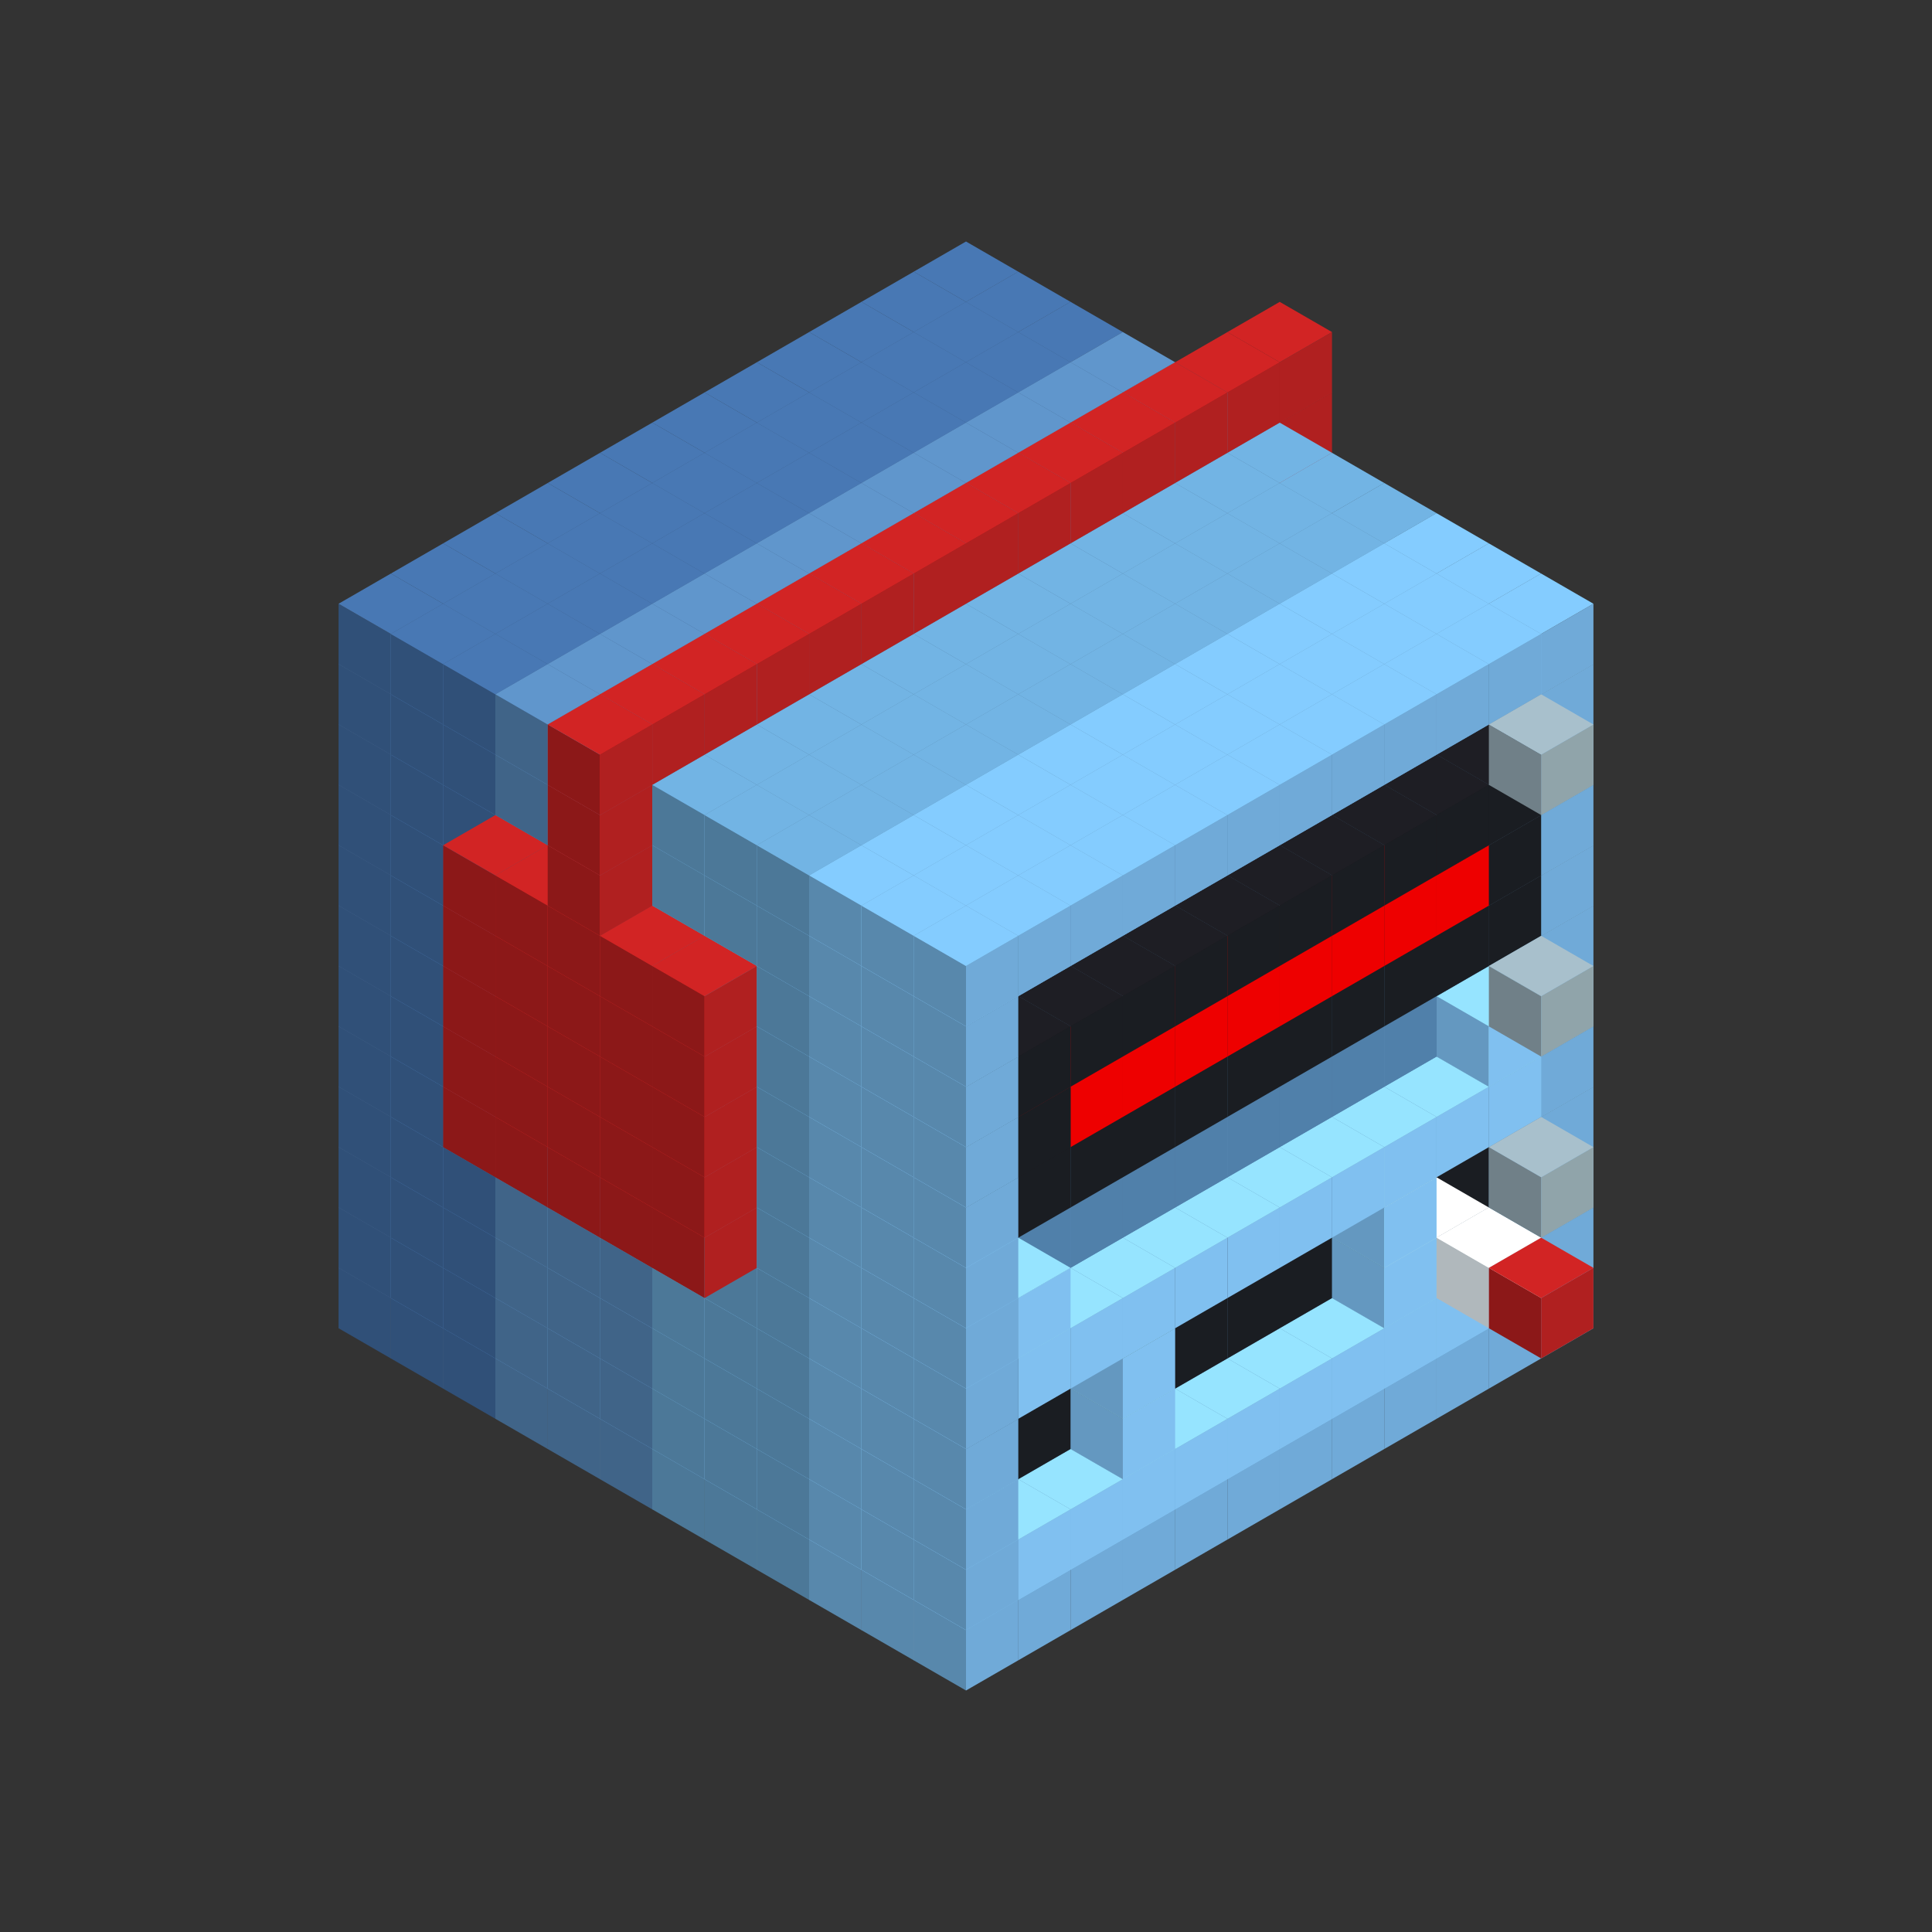 
<svg width='600' height='600' viewBox='4436371 5550000 3200000 3200000' xmlns='http://www.w3.org/2000/svg' xmlns:xlink='http://www.w3.org/1999/xlink'>
<rect x="4436371" y="5550000" width="3200000" height="3200000" fill="#333333" stroke="none"/>
<use xlink:href='#v-0x0000008f-6' transform='translate(983738,3600000)'/>
<use xlink:href='#v-0x0000008f-6' transform='translate(1070341,3650000)'/>
<use xlink:href='#v-0x0000008f-6' transform='translate(1156944,3700000)'/>
<use xlink:href='#v-0x0000008f-2' transform='translate(1243547,3750000)'/>
<use xlink:href='#v-0x0000008f-2' transform='translate(1330150,3800000)'/>
<use xlink:href='#v-0x0000008f-2' transform='translate(1416753,3850000)'/>
<use xlink:href='#v-0x0000008f-5' transform='translate(1503356,3900000)'/>
<use xlink:href='#v-0x0000008f-5' transform='translate(1589959,3950000)'/>
<use xlink:href='#v-0x0000008f-5' transform='translate(1676562,4000000)'/>
<use xlink:href='#v-0x0000008f-4' transform='translate(1763165,4050000)'/>
<use xlink:href='#v-0x0000008f-4' transform='translate(1849768,4100000)'/>
<use xlink:href='#v-0x0000008f-4' transform='translate(2889004,3600000)'/>
<use xlink:href='#v-0x0000008f-4' transform='translate(2802401,3650000)'/>
<use xlink:href='#v-0x0000008f-4' transform='translate(2715798,3700000)'/>
<use xlink:href='#v-0x0000008f-4' transform='translate(2629195,3750000)'/>
<use xlink:href='#v-0x0000008f-4' transform='translate(2542592,3800000)'/>
<use xlink:href='#v-0x0000008f-4' transform='translate(2455989,3850000)'/>
<use xlink:href='#v-0x0000008f-4' transform='translate(2369386,3900000)'/>
<use xlink:href='#v-0x0000008f-4' transform='translate(2282783,3950000)'/>
<use xlink:href='#v-0x0000008f-4' transform='translate(2196180,4000000)'/>
<use xlink:href='#v-0x0000008f-4' transform='translate(2109577,4050000)'/>
<use xlink:href='#v-0x0000008f-4' transform='translate(2022974,4100000)'/>
<use xlink:href='#v-0x0000008f-4' transform='translate(1936371,4150000)'/>
<use xlink:href='#v-0x0000008f-6' transform='translate(983738,3500000)'/>
<use xlink:href='#v-0x0000008f-6' transform='translate(1070341,3550000)'/>
<use xlink:href='#v-0x0000008f-6' transform='translate(1156944,3600000)'/>
<use xlink:href='#v-0x0000008f-2' transform='translate(1243547,3650000)'/>
<use xlink:href='#v-0x0000008f-2' transform='translate(1330150,3700000)'/>
<use xlink:href='#v-0x0000008f-2' transform='translate(1416753,3750000)'/>
<use xlink:href='#v-0x0000008f-5' transform='translate(1503356,3800000)'/>
<use xlink:href='#v-0x0000008f-5' transform='translate(1589959,3850000)'/>
<use xlink:href='#v-0x0000008f-5' transform='translate(1676562,3900000)'/>
<use xlink:href='#v-0x0000008f-4' transform='translate(1763165,3950000)'/>
<use xlink:href='#v-0x0000008f-2' transform='translate(2715798,3500000)'/>
<use xlink:href='#v-0x0000008f-2' transform='translate(2629195,3550000)'/>
<use xlink:href='#v-0x0000008f-2' transform='translate(2542592,3600000)'/>
<use xlink:href='#v-0x0000008f-2' transform='translate(2455989,3650000)'/>
<use xlink:href='#v-0x0000008f-2' transform='translate(2369386,3700000)'/>
<use xlink:href='#v-0x0000008f-2' transform='translate(2282783,3750000)'/>
<use xlink:href='#v-0x0000008f-2' transform='translate(2196180,3800000)'/>
<use xlink:href='#v-0x0000008f-2' transform='translate(2109577,3850000)'/>
<use xlink:href='#v-0x0000008f-2' transform='translate(2022974,3900000)'/>
<use xlink:href='#v-0x0000008f-2' transform='translate(1936371,3950000)'/>
<use xlink:href='#v-0x0000008f-4' transform='translate(1849768,4000000)'/>
<use xlink:href='#v-0x0000008f-4' transform='translate(2889004,3500000)'/>
<use xlink:href='#v-0x0000008f-1' transform='translate(2802401,3550000)'/>
<use xlink:href='#v-0x0000008f-1' transform='translate(2715798,3600000)'/>
<use xlink:href='#v-0x0000008f-1' transform='translate(2629195,3650000)'/>
<use xlink:href='#v-0x0000008f-1' transform='translate(2542592,3700000)'/>
<use xlink:href='#v-0x0000008f-1' transform='translate(2455989,3750000)'/>
<use xlink:href='#v-0x0000008f-1' transform='translate(2369386,3800000)'/>
<use xlink:href='#v-0x0000008f-1' transform='translate(2282783,3850000)'/>
<use xlink:href='#v-0x0000008f-1' transform='translate(2196180,3900000)'/>
<use xlink:href='#v-0x0000008f-1' transform='translate(2109577,3950000)'/>
<use xlink:href='#v-0x0000008f-1' transform='translate(2022974,4000000)'/>
<use xlink:href='#v-0x0000008f-4' transform='translate(1936371,4050000)'/>
<use xlink:href='#v-0x0000008f-6' transform='translate(983738,3400000)'/>
<use xlink:href='#v-0x0000008f-6' transform='translate(1070341,3450000)'/>
<use xlink:href='#v-0x0000008f-6' transform='translate(1156944,3500000)'/>
<use xlink:href='#v-0x0000008f-2' transform='translate(1243547,3550000)'/>
<use xlink:href='#v-0x0000008f-2' transform='translate(1330150,3600000)'/>
<use xlink:href='#v-0x0000008f-2' transform='translate(1416753,3650000)'/>
<use xlink:href='#v-0x0000008f-5' transform='translate(1503356,3700000)'/>
<use xlink:href='#v-0x0000008f-5' transform='translate(1589959,3750000)'/>
<use xlink:href='#v-0x0000008f-5' transform='translate(1676562,3800000)'/>
<use xlink:href='#v-0x0000008f-4' transform='translate(1763165,3850000)'/>
<use xlink:href='#v-0x0000008f-7' transform='translate(2715798,3400000)'/>
<use xlink:href='#v-0x0000008f-8' transform='translate(2629195,3450000)'/>
<use xlink:href='#v-0x0000008f-7' transform='translate(2542592,3500000)'/>
<use xlink:href='#v-0x0000008f-7' transform='translate(2455989,3550000)'/>
<use xlink:href='#v-0x0000008f-7' transform='translate(2369386,3600000)'/>
<use xlink:href='#v-0x0000008f-7' transform='translate(2282783,3650000)'/>
<use xlink:href='#v-0x0000008f-7' transform='translate(2196180,3700000)'/>
<use xlink:href='#v-0x0000008f-7' transform='translate(2109577,3750000)'/>
<use xlink:href='#v-0x0000008f-7' transform='translate(2022974,3800000)'/>
<use xlink:href='#v-0x0000008f-7' transform='translate(1936371,3850000)'/>
<use xlink:href='#v-0x0000008f-4' transform='translate(1849768,3900000)'/>
<use xlink:href='#v-0x0000008f-4' transform='translate(2889004,3400000)'/>
<use xlink:href='#v-0x0000008f-8' transform='translate(2715798,3500000)'/>
<use xlink:href='#v-0x0000008f-1' transform='translate(2629195,3550000)'/>
<use xlink:href='#v-0x0000008f-1' transform='translate(2196180,3800000)'/>
<use xlink:href='#v-0x0000008f-4' transform='translate(1936371,3950000)'/>
<use xlink:href='#v-0x0000008f-8' transform='translate(2802401,3550000)'/>
<use xlink:href='#v-0x0000008f-9' transform='translate(2889004,3600000)'/>
<use xlink:href='#v-0x0000008f-6' transform='translate(983738,3300000)'/>
<use xlink:href='#v-0x0000008f-6' transform='translate(1070341,3350000)'/>
<use xlink:href='#v-0x0000008f-6' transform='translate(1156944,3400000)'/>
<use xlink:href='#v-0x0000008f-2' transform='translate(1243547,3450000)'/>
<use xlink:href='#v-0x0000008f-2' transform='translate(1330150,3500000)'/>
<use xlink:href='#v-0x0000008f-2' transform='translate(1416753,3550000)'/>
<use xlink:href='#v-0x0000008f-5' transform='translate(1503356,3600000)'/>
<use xlink:href='#v-0x0000008f-5' transform='translate(1589959,3650000)'/>
<use xlink:href='#v-0x0000008f-5' transform='translate(1676562,3700000)'/>
<use xlink:href='#v-0x0000008f-4' transform='translate(1763165,3750000)'/>
<use xlink:href='#v-0x0000008f-7' transform='translate(2715798,3300000)'/>
<use xlink:href='#v-0x0000008f-7' transform='translate(2629195,3350000)'/>
<use xlink:href='#v-0x0000008f-7' transform='translate(2542592,3400000)'/>
<use xlink:href='#v-0x0000008f-7' transform='translate(2455989,3450000)'/>
<use xlink:href='#v-0x0000008f-7' transform='translate(2369386,3500000)'/>
<use xlink:href='#v-0x0000008f-7' transform='translate(2282783,3550000)'/>
<use xlink:href='#v-0x0000008f-7' transform='translate(2196180,3600000)'/>
<use xlink:href='#v-0x0000008f-7' transform='translate(2109577,3650000)'/>
<use xlink:href='#v-0x0000008f-7' transform='translate(2022974,3700000)'/>
<use xlink:href='#v-0x0000008f-7' transform='translate(1936371,3750000)'/>
<use xlink:href='#v-0x0000008f-4' transform='translate(1849768,3800000)'/>
<use xlink:href='#v-0x0000008f-4' transform='translate(2889004,3300000)'/>
<use xlink:href='#v-0x0000008f-1' transform='translate(2629195,3450000)'/>
<use xlink:href='#v-0x0000008f-1' transform='translate(2196180,3700000)'/>
<use xlink:href='#v-0x0000008f-4' transform='translate(1936371,3850000)'/>
<use xlink:href='#v-0x0000008f-6' transform='translate(983738,3200000)'/>
<use xlink:href='#v-0x0000008f-6' transform='translate(1070341,3250000)'/>
<use xlink:href='#v-0x0000008f-6' transform='translate(1156944,3300000)'/>
<use xlink:href='#v-0x0000008f-2' transform='translate(1243547,3350000)'/>
<use xlink:href='#v-0x0000008f-2' transform='translate(1330150,3400000)'/>
<use xlink:href='#v-0x0000008f-2' transform='translate(1416753,3450000)'/>
<use xlink:href='#v-0x0000008f-5' transform='translate(1503356,3500000)'/>
<use xlink:href='#v-0x0000008f-5' transform='translate(1589959,3550000)'/>
<use xlink:href='#v-0x0000008f-5' transform='translate(1676562,3600000)'/>
<use xlink:href='#v-0x0000008f-4' transform='translate(1763165,3650000)'/>
<use xlink:href='#v-0x0000008f-2' transform='translate(2715798,3200000)'/>
<use xlink:href='#v-0x0000008f-2' transform='translate(2629195,3250000)'/>
<use xlink:href='#v-0x0000008f-2' transform='translate(2542592,3300000)'/>
<use xlink:href='#v-0x0000008f-2' transform='translate(2455989,3350000)'/>
<use xlink:href='#v-0x0000008f-2' transform='translate(2369386,3400000)'/>
<use xlink:href='#v-0x0000008f-2' transform='translate(2282783,3450000)'/>
<use xlink:href='#v-0x0000008f-2' transform='translate(2196180,3500000)'/>
<use xlink:href='#v-0x0000008f-2' transform='translate(2109577,3550000)'/>
<use xlink:href='#v-0x0000008f-2' transform='translate(2022974,3600000)'/>
<use xlink:href='#v-0x0000008f-2' transform='translate(1936371,3650000)'/>
<use xlink:href='#v-0x0000008f-4' transform='translate(1849768,3700000)'/>
<use xlink:href='#v-0x0000008f-4' transform='translate(2889004,3200000)'/>
<use xlink:href='#v-0x0000008f-1' transform='translate(2802401,3250000)'/>
<use xlink:href='#v-0x0000008f-1' transform='translate(2715798,3300000)'/>
<use xlink:href='#v-0x0000008f-1' transform='translate(2629195,3350000)'/>
<use xlink:href='#v-0x0000008f-1' transform='translate(2542592,3400000)'/>
<use xlink:href='#v-0x0000008f-1' transform='translate(2455989,3450000)'/>
<use xlink:href='#v-0x0000008f-1' transform='translate(2369386,3500000)'/>
<use xlink:href='#v-0x0000008f-1' transform='translate(2282783,3550000)'/>
<use xlink:href='#v-0x0000008f-1' transform='translate(2196180,3600000)'/>
<use xlink:href='#v-0x0000008f-1' transform='translate(2109577,3650000)'/>
<use xlink:href='#v-0x0000008f-1' transform='translate(2022974,3700000)'/>
<use xlink:href='#v-0x0000008f-4' transform='translate(1936371,3750000)'/>
<use xlink:href='#v-0x0000008f-10' transform='translate(2889004,3400000)'/>
<use xlink:href='#v-0x0000008f-6' transform='translate(983738,3100000)'/>
<use xlink:href='#v-0x0000008f-6' transform='translate(1070341,3150000)'/>
<use xlink:href='#v-0x0000008f-6' transform='translate(1156944,3200000)'/>
<use xlink:href='#v-0x0000008f-13' transform='translate(2282783,2650000)'/>
<use xlink:href='#v-0x0000008f-2' transform='translate(1243547,3250000)'/>
<use xlink:href='#v-0x0000008f-13' transform='translate(1156944,3300000)'/>
<use xlink:href='#v-0x0000008f-13' transform='translate(2369386,2700000)'/>
<use xlink:href='#v-0x0000008f-2' transform='translate(1330150,3300000)'/>
<use xlink:href='#v-0x0000008f-13' transform='translate(1243547,3350000)'/>
<use xlink:href='#v-0x0000008f-13' transform='translate(2455989,2750000)'/>
<use xlink:href='#v-0x0000008f-2' transform='translate(1416753,3350000)'/>
<use xlink:href='#v-0x0000008f-13' transform='translate(1330150,3400000)'/>
<use xlink:href='#v-0x0000008f-13' transform='translate(2542592,2800000)'/>
<use xlink:href='#v-0x0000008f-5' transform='translate(1503356,3400000)'/>
<use xlink:href='#v-0x0000008f-13' transform='translate(1416753,3450000)'/>
<use xlink:href='#v-0x0000008f-13' transform='translate(2629195,2850000)'/>
<use xlink:href='#v-0x0000008f-5' transform='translate(1589959,3450000)'/>
<use xlink:href='#v-0x0000008f-13' transform='translate(1503356,3500000)'/>
<use xlink:href='#v-0x0000008f-5' transform='translate(1676562,3500000)'/>
<use xlink:href='#v-0x0000008f-4' transform='translate(1763165,3550000)'/>
<use xlink:href='#v-0x0000008f-2' transform='translate(2715798,3100000)'/>
<use xlink:href='#v-0x0000008f-2' transform='translate(2629195,3150000)'/>
<use xlink:href='#v-0x0000008f-2' transform='translate(2542592,3200000)'/>
<use xlink:href='#v-0x0000008f-2' transform='translate(2455989,3250000)'/>
<use xlink:href='#v-0x0000008f-2' transform='translate(2369386,3300000)'/>
<use xlink:href='#v-0x0000008f-2' transform='translate(2282783,3350000)'/>
<use xlink:href='#v-0x0000008f-2' transform='translate(2196180,3400000)'/>
<use xlink:href='#v-0x0000008f-2' transform='translate(2109577,3450000)'/>
<use xlink:href='#v-0x0000008f-2' transform='translate(2022974,3500000)'/>
<use xlink:href='#v-0x0000008f-2' transform='translate(1936371,3550000)'/>
<use xlink:href='#v-0x0000008f-4' transform='translate(1849768,3600000)'/>
<use xlink:href='#v-0x0000008f-4' transform='translate(2889004,3100000)'/>
<use xlink:href='#v-0x0000008f-1' transform='translate(2802401,3150000)'/>
<use xlink:href='#v-0x0000008f-1' transform='translate(2022974,3600000)'/>
<use xlink:href='#v-0x0000008f-4' transform='translate(1936371,3650000)'/>
<use xlink:href='#v-0x0000008f-6' transform='translate(983738,3000000)'/>
<use xlink:href='#v-0x0000008f-6' transform='translate(1070341,3050000)'/>
<use xlink:href='#v-0x0000008f-6' transform='translate(1156944,3100000)'/>
<use xlink:href='#v-0x0000008f-13' transform='translate(2282783,2550000)'/>
<use xlink:href='#v-0x0000008f-2' transform='translate(1243547,3150000)'/>
<use xlink:href='#v-0x0000008f-13' transform='translate(1156944,3200000)'/>
<use xlink:href='#v-0x0000008f-13' transform='translate(2369386,2600000)'/>
<use xlink:href='#v-0x0000008f-2' transform='translate(1330150,3200000)'/>
<use xlink:href='#v-0x0000008f-13' transform='translate(1243547,3250000)'/>
<use xlink:href='#v-0x0000008f-13' transform='translate(2455989,2650000)'/>
<use xlink:href='#v-0x0000008f-2' transform='translate(1416753,3250000)'/>
<use xlink:href='#v-0x0000008f-13' transform='translate(1330150,3300000)'/>
<use xlink:href='#v-0x0000008f-13' transform='translate(2542592,2700000)'/>
<use xlink:href='#v-0x0000008f-5' transform='translate(1503356,3300000)'/>
<use xlink:href='#v-0x0000008f-13' transform='translate(1416753,3350000)'/>
<use xlink:href='#v-0x0000008f-13' transform='translate(2629195,2750000)'/>
<use xlink:href='#v-0x0000008f-5' transform='translate(1589959,3350000)'/>
<use xlink:href='#v-0x0000008f-13' transform='translate(1503356,3400000)'/>
<use xlink:href='#v-0x0000008f-5' transform='translate(1676562,3400000)'/>
<use xlink:href='#v-0x0000008f-4' transform='translate(1763165,3450000)'/>
<use xlink:href='#v-0x0000008f-2' transform='translate(2715798,3000000)'/>
<use xlink:href='#v-0x0000008f-2' transform='translate(2629195,3050000)'/>
<use xlink:href='#v-0x0000008f-2' transform='translate(2542592,3100000)'/>
<use xlink:href='#v-0x0000008f-2' transform='translate(2455989,3150000)'/>
<use xlink:href='#v-0x0000008f-2' transform='translate(2369386,3200000)'/>
<use xlink:href='#v-0x0000008f-2' transform='translate(2282783,3250000)'/>
<use xlink:href='#v-0x0000008f-2' transform='translate(2196180,3300000)'/>
<use xlink:href='#v-0x0000008f-2' transform='translate(2109577,3350000)'/>
<use xlink:href='#v-0x0000008f-2' transform='translate(2022974,3400000)'/>
<use xlink:href='#v-0x0000008f-2' transform='translate(1936371,3450000)'/>
<use xlink:href='#v-0x0000008f-4' transform='translate(1849768,3500000)'/>
<use xlink:href='#v-0x0000008f-4' transform='translate(2889004,3000000)'/>
<use xlink:href='#v-0x0000008f-4' transform='translate(1936371,3550000)'/>
<use xlink:href='#v-0x0000008f-6' transform='translate(983738,2900000)'/>
<use xlink:href='#v-0x0000008f-6' transform='translate(1070341,2950000)'/>
<use xlink:href='#v-0x0000008f-6' transform='translate(1156944,3000000)'/>
<use xlink:href='#v-0x0000008f-13' transform='translate(2282783,2450000)'/>
<use xlink:href='#v-0x0000008f-2' transform='translate(1243547,3050000)'/>
<use xlink:href='#v-0x0000008f-13' transform='translate(1156944,3100000)'/>
<use xlink:href='#v-0x0000008f-13' transform='translate(2369386,2500000)'/>
<use xlink:href='#v-0x0000008f-2' transform='translate(1330150,3100000)'/>
<use xlink:href='#v-0x0000008f-13' transform='translate(1243547,3150000)'/>
<use xlink:href='#v-0x0000008f-13' transform='translate(2455989,2550000)'/>
<use xlink:href='#v-0x0000008f-2' transform='translate(1416753,3150000)'/>
<use xlink:href='#v-0x0000008f-13' transform='translate(1330150,3200000)'/>
<use xlink:href='#v-0x0000008f-13' transform='translate(2542592,2600000)'/>
<use xlink:href='#v-0x0000008f-5' transform='translate(1503356,3200000)'/>
<use xlink:href='#v-0x0000008f-13' transform='translate(1416753,3250000)'/>
<use xlink:href='#v-0x0000008f-13' transform='translate(2629195,2650000)'/>
<use xlink:href='#v-0x0000008f-5' transform='translate(1589959,3250000)'/>
<use xlink:href='#v-0x0000008f-13' transform='translate(1503356,3300000)'/>
<use xlink:href='#v-0x0000008f-5' transform='translate(1676562,3300000)'/>
<use xlink:href='#v-0x0000008f-4' transform='translate(1763165,3350000)'/>
<use xlink:href='#v-0x0000008f-2' transform='translate(2715798,2900000)'/>
<use xlink:href='#v-0x0000008f-2' transform='translate(2629195,2950000)'/>
<use xlink:href='#v-0x0000008f-2' transform='translate(2542592,3000000)'/>
<use xlink:href='#v-0x0000008f-2' transform='translate(2455989,3050000)'/>
<use xlink:href='#v-0x0000008f-2' transform='translate(2369386,3100000)'/>
<use xlink:href='#v-0x0000008f-2' transform='translate(2282783,3150000)'/>
<use xlink:href='#v-0x0000008f-2' transform='translate(2196180,3200000)'/>
<use xlink:href='#v-0x0000008f-2' transform='translate(2109577,3250000)'/>
<use xlink:href='#v-0x0000008f-2' transform='translate(2022974,3300000)'/>
<use xlink:href='#v-0x0000008f-2' transform='translate(1936371,3350000)'/>
<use xlink:href='#v-0x0000008f-4' transform='translate(1849768,3400000)'/>
<use xlink:href='#v-0x0000008f-4' transform='translate(2889004,2900000)'/>
<use xlink:href='#v-0x0000008f-11' transform='translate(2802401,2950000)'/>
<use xlink:href='#v-0x0000008f-11' transform='translate(2715798,3000000)'/>
<use xlink:href='#v-0x0000008f-11' transform='translate(2629195,3050000)'/>
<use xlink:href='#v-0x0000008f-11' transform='translate(2542592,3100000)'/>
<use xlink:href='#v-0x0000008f-11' transform='translate(2455989,3150000)'/>
<use xlink:href='#v-0x0000008f-11' transform='translate(2369386,3200000)'/>
<use xlink:href='#v-0x0000008f-11' transform='translate(2282783,3250000)'/>
<use xlink:href='#v-0x0000008f-11' transform='translate(2196180,3300000)'/>
<use xlink:href='#v-0x0000008f-11' transform='translate(2109577,3350000)'/>
<use xlink:href='#v-0x0000008f-11' transform='translate(2022974,3400000)'/>
<use xlink:href='#v-0x0000008f-4' transform='translate(1936371,3450000)'/>
<use xlink:href='#v-0x0000008f-10' transform='translate(2889004,3100000)'/>
<use xlink:href='#v-0x0000008f-6' transform='translate(983738,2800000)'/>
<use xlink:href='#v-0x0000008f-6' transform='translate(1070341,2850000)'/>
<use xlink:href='#v-0x0000008f-6' transform='translate(1156944,2900000)'/>
<use xlink:href='#v-0x0000008f-13' transform='translate(2282783,2350000)'/>
<use xlink:href='#v-0x0000008f-2' transform='translate(1243547,2950000)'/>
<use xlink:href='#v-0x0000008f-13' transform='translate(1156944,3000000)'/>
<use xlink:href='#v-0x0000008f-13' transform='translate(2369386,2400000)'/>
<use xlink:href='#v-0x0000008f-2' transform='translate(1330150,3000000)'/>
<use xlink:href='#v-0x0000008f-13' transform='translate(1243547,3050000)'/>
<use xlink:href='#v-0x0000008f-13' transform='translate(2455989,2450000)'/>
<use xlink:href='#v-0x0000008f-2' transform='translate(1416753,3050000)'/>
<use xlink:href='#v-0x0000008f-13' transform='translate(1330150,3100000)'/>
<use xlink:href='#v-0x0000008f-13' transform='translate(2542592,2500000)'/>
<use xlink:href='#v-0x0000008f-5' transform='translate(1503356,3100000)'/>
<use xlink:href='#v-0x0000008f-13' transform='translate(1416753,3150000)'/>
<use xlink:href='#v-0x0000008f-13' transform='translate(2629195,2550000)'/>
<use xlink:href='#v-0x0000008f-5' transform='translate(1589959,3150000)'/>
<use xlink:href='#v-0x0000008f-13' transform='translate(1503356,3200000)'/>
<use xlink:href='#v-0x0000008f-5' transform='translate(1676562,3200000)'/>
<use xlink:href='#v-0x0000008f-4' transform='translate(1763165,3250000)'/>
<use xlink:href='#v-0x0000008f-2' transform='translate(2715798,2800000)'/>
<use xlink:href='#v-0x0000008f-2' transform='translate(2629195,2850000)'/>
<use xlink:href='#v-0x0000008f-2' transform='translate(2542592,2900000)'/>
<use xlink:href='#v-0x0000008f-2' transform='translate(2455989,2950000)'/>
<use xlink:href='#v-0x0000008f-2' transform='translate(2369386,3000000)'/>
<use xlink:href='#v-0x0000008f-2' transform='translate(2282783,3050000)'/>
<use xlink:href='#v-0x0000008f-2' transform='translate(2196180,3100000)'/>
<use xlink:href='#v-0x0000008f-2' transform='translate(2109577,3150000)'/>
<use xlink:href='#v-0x0000008f-2' transform='translate(2022974,3200000)'/>
<use xlink:href='#v-0x0000008f-2' transform='translate(1936371,3250000)'/>
<use xlink:href='#v-0x0000008f-4' transform='translate(1849768,3300000)'/>
<use xlink:href='#v-0x0000008f-4' transform='translate(2889004,2800000)'/>
<use xlink:href='#v-0x0000008f-11' transform='translate(2802401,2850000)'/>
<use xlink:href='#v-0x0000008f-12' transform='translate(2715798,2900000)'/>
<use xlink:href='#v-0x0000008f-12' transform='translate(2629195,2950000)'/>
<use xlink:href='#v-0x0000008f-12' transform='translate(2542592,3000000)'/>
<use xlink:href='#v-0x0000008f-12' transform='translate(2455989,3050000)'/>
<use xlink:href='#v-0x0000008f-12' transform='translate(2369386,3100000)'/>
<use xlink:href='#v-0x0000008f-12' transform='translate(2282783,3150000)'/>
<use xlink:href='#v-0x0000008f-12' transform='translate(2196180,3200000)'/>
<use xlink:href='#v-0x0000008f-12' transform='translate(2109577,3250000)'/>
<use xlink:href='#v-0x0000008f-11' transform='translate(2022974,3300000)'/>
<use xlink:href='#v-0x0000008f-4' transform='translate(1936371,3350000)'/>
<use xlink:href='#v-0x0000008f-6' transform='translate(983738,2700000)'/>
<use xlink:href='#v-0x0000008f-6' transform='translate(1070341,2750000)'/>
<use xlink:href='#v-0x0000008f-6' transform='translate(1156944,2800000)'/>
<use xlink:href='#v-0x0000008f-13' transform='translate(2282783,2250000)'/>
<use xlink:href='#v-0x0000008f-2' transform='translate(1243547,2850000)'/>
<use xlink:href='#v-0x0000008f-13' transform='translate(1156944,2900000)'/>
<use xlink:href='#v-0x0000008f-13' transform='translate(2369386,2300000)'/>
<use xlink:href='#v-0x0000008f-2' transform='translate(1330150,2900000)'/>
<use xlink:href='#v-0x0000008f-13' transform='translate(1243547,2950000)'/>
<use xlink:href='#v-0x0000008f-13' transform='translate(2455989,2350000)'/>
<use xlink:href='#v-0x0000008f-2' transform='translate(1416753,2950000)'/>
<use xlink:href='#v-0x0000008f-13' transform='translate(1330150,3000000)'/>
<use xlink:href='#v-0x0000008f-13' transform='translate(2542592,2400000)'/>
<use xlink:href='#v-0x0000008f-5' transform='translate(1503356,3000000)'/>
<use xlink:href='#v-0x0000008f-13' transform='translate(1416753,3050000)'/>
<use xlink:href='#v-0x0000008f-13' transform='translate(2629195,2450000)'/>
<use xlink:href='#v-0x0000008f-5' transform='translate(1589959,3050000)'/>
<use xlink:href='#v-0x0000008f-13' transform='translate(1503356,3100000)'/>
<use xlink:href='#v-0x0000008f-5' transform='translate(1676562,3100000)'/>
<use xlink:href='#v-0x0000008f-4' transform='translate(1763165,3150000)'/>
<use xlink:href='#v-0x0000008f-2' transform='translate(2715798,2700000)'/>
<use xlink:href='#v-0x0000008f-2' transform='translate(2629195,2750000)'/>
<use xlink:href='#v-0x0000008f-2' transform='translate(2542592,2800000)'/>
<use xlink:href='#v-0x0000008f-2' transform='translate(2455989,2850000)'/>
<use xlink:href='#v-0x0000008f-2' transform='translate(2369386,2900000)'/>
<use xlink:href='#v-0x0000008f-2' transform='translate(2282783,2950000)'/>
<use xlink:href='#v-0x0000008f-2' transform='translate(2196180,3000000)'/>
<use xlink:href='#v-0x0000008f-2' transform='translate(2109577,3050000)'/>
<use xlink:href='#v-0x0000008f-2' transform='translate(2022974,3100000)'/>
<use xlink:href='#v-0x0000008f-2' transform='translate(1936371,3150000)'/>
<use xlink:href='#v-0x0000008f-4' transform='translate(1849768,3200000)'/>
<use xlink:href='#v-0x0000008f-4' transform='translate(2889004,2700000)'/>
<use xlink:href='#v-0x0000008f-11' transform='translate(2802401,2750000)'/>
<use xlink:href='#v-0x0000008f-11' transform='translate(2715798,2800000)'/>
<use xlink:href='#v-0x0000008f-11' transform='translate(2629195,2850000)'/>
<use xlink:href='#v-0x0000008f-11' transform='translate(2542592,2900000)'/>
<use xlink:href='#v-0x0000008f-11' transform='translate(2455989,2950000)'/>
<use xlink:href='#v-0x0000008f-11' transform='translate(2369386,3000000)'/>
<use xlink:href='#v-0x0000008f-11' transform='translate(2282783,3050000)'/>
<use xlink:href='#v-0x0000008f-11' transform='translate(2196180,3100000)'/>
<use xlink:href='#v-0x0000008f-11' transform='translate(2109577,3150000)'/>
<use xlink:href='#v-0x0000008f-11' transform='translate(2022974,3200000)'/>
<use xlink:href='#v-0x0000008f-4' transform='translate(1936371,3250000)'/>
<use xlink:href='#v-0x0000008f-6' transform='translate(983738,2600000)'/>
<use xlink:href='#v-0x0000008f-6' transform='translate(1070341,2650000)'/>
<use xlink:href='#v-0x0000008f-6' transform='translate(1156944,2700000)'/>
<use xlink:href='#v-0x0000008f-2' transform='translate(1243547,2750000)'/>
<use xlink:href='#v-0x0000008f-2' transform='translate(1330150,2800000)'/>
<use xlink:href='#v-0x0000008f-13' transform='translate(2455989,2250000)'/>
<use xlink:href='#v-0x0000008f-2' transform='translate(1416753,2850000)'/>
<use xlink:href='#v-0x0000008f-13' transform='translate(1330150,2900000)'/>
<use xlink:href='#v-0x0000008f-5' transform='translate(1503356,2900000)'/>
<use xlink:href='#v-0x0000008f-5' transform='translate(1589959,2950000)'/>
<use xlink:href='#v-0x0000008f-5' transform='translate(1676562,3000000)'/>
<use xlink:href='#v-0x0000008f-4' transform='translate(1763165,3050000)'/>
<use xlink:href='#v-0x0000008f-2' transform='translate(2715798,2600000)'/>
<use xlink:href='#v-0x0000008f-2' transform='translate(2629195,2650000)'/>
<use xlink:href='#v-0x0000008f-2' transform='translate(2542592,2700000)'/>
<use xlink:href='#v-0x0000008f-2' transform='translate(2455989,2750000)'/>
<use xlink:href='#v-0x0000008f-2' transform='translate(2369386,2800000)'/>
<use xlink:href='#v-0x0000008f-2' transform='translate(2282783,2850000)'/>
<use xlink:href='#v-0x0000008f-2' transform='translate(2196180,2900000)'/>
<use xlink:href='#v-0x0000008f-2' transform='translate(2109577,2950000)'/>
<use xlink:href='#v-0x0000008f-2' transform='translate(2022974,3000000)'/>
<use xlink:href='#v-0x0000008f-2' transform='translate(1936371,3050000)'/>
<use xlink:href='#v-0x0000008f-4' transform='translate(1849768,3100000)'/>
<use xlink:href='#v-0x0000008f-4' transform='translate(2889004,2600000)'/>
<use xlink:href='#v-0x0000008f-4' transform='translate(1936371,3150000)'/>
<use xlink:href='#v-0x0000008f-6' transform='translate(1936371,1950000)'/>
<use xlink:href='#v-0x0000008f-6' transform='translate(1849768,2000000)'/>
<use xlink:href='#v-0x0000008f-6' transform='translate(1763165,2050000)'/>
<use xlink:href='#v-0x0000008f-6' transform='translate(1676562,2100000)'/>
<use xlink:href='#v-0x0000008f-6' transform='translate(1589959,2150000)'/>
<use xlink:href='#v-0x0000008f-6' transform='translate(1503356,2200000)'/>
<use xlink:href='#v-0x0000008f-6' transform='translate(1416753,2250000)'/>
<use xlink:href='#v-0x0000008f-6' transform='translate(1330150,2300000)'/>
<use xlink:href='#v-0x0000008f-6' transform='translate(1243547,2350000)'/>
<use xlink:href='#v-0x0000008f-6' transform='translate(1156944,2400000)'/>
<use xlink:href='#v-0x0000008f-6' transform='translate(1070341,2450000)'/>
<use xlink:href='#v-0x0000008f-6' transform='translate(983738,2500000)'/>
<use xlink:href='#v-0x0000008f-6' transform='translate(2022974,2000000)'/>
<use xlink:href='#v-0x0000008f-6' transform='translate(1936371,2050000)'/>
<use xlink:href='#v-0x0000008f-6' transform='translate(1849768,2100000)'/>
<use xlink:href='#v-0x0000008f-6' transform='translate(1763165,2150000)'/>
<use xlink:href='#v-0x0000008f-6' transform='translate(1676562,2200000)'/>
<use xlink:href='#v-0x0000008f-6' transform='translate(1589959,2250000)'/>
<use xlink:href='#v-0x0000008f-6' transform='translate(1503356,2300000)'/>
<use xlink:href='#v-0x0000008f-6' transform='translate(1416753,2350000)'/>
<use xlink:href='#v-0x0000008f-6' transform='translate(1330150,2400000)'/>
<use xlink:href='#v-0x0000008f-6' transform='translate(1243547,2450000)'/>
<use xlink:href='#v-0x0000008f-6' transform='translate(1156944,2500000)'/>
<use xlink:href='#v-0x0000008f-6' transform='translate(1070341,2550000)'/>
<use xlink:href='#v-0x0000008f-6' transform='translate(2109577,2050000)'/>
<use xlink:href='#v-0x0000008f-6' transform='translate(2022974,2100000)'/>
<use xlink:href='#v-0x0000008f-6' transform='translate(1936371,2150000)'/>
<use xlink:href='#v-0x0000008f-6' transform='translate(1849768,2200000)'/>
<use xlink:href='#v-0x0000008f-6' transform='translate(1763165,2250000)'/>
<use xlink:href='#v-0x0000008f-6' transform='translate(1676562,2300000)'/>
<use xlink:href='#v-0x0000008f-6' transform='translate(1589959,2350000)'/>
<use xlink:href='#v-0x0000008f-6' transform='translate(1503356,2400000)'/>
<use xlink:href='#v-0x0000008f-6' transform='translate(1416753,2450000)'/>
<use xlink:href='#v-0x0000008f-6' transform='translate(1330150,2500000)'/>
<use xlink:href='#v-0x0000008f-6' transform='translate(1243547,2550000)'/>
<use xlink:href='#v-0x0000008f-6' transform='translate(1156944,2600000)'/>
<use xlink:href='#v-0x0000008f-2' transform='translate(2196180,2100000)'/>
<use xlink:href='#v-0x0000008f-2' transform='translate(2109577,2150000)'/>
<use xlink:href='#v-0x0000008f-2' transform='translate(2022974,2200000)'/>
<use xlink:href='#v-0x0000008f-2' transform='translate(1936371,2250000)'/>
<use xlink:href='#v-0x0000008f-2' transform='translate(1849768,2300000)'/>
<use xlink:href='#v-0x0000008f-2' transform='translate(1763165,2350000)'/>
<use xlink:href='#v-0x0000008f-2' transform='translate(1676562,2400000)'/>
<use xlink:href='#v-0x0000008f-2' transform='translate(1589959,2450000)'/>
<use xlink:href='#v-0x0000008f-2' transform='translate(1503356,2500000)'/>
<use xlink:href='#v-0x0000008f-2' transform='translate(1416753,2550000)'/>
<use xlink:href='#v-0x0000008f-2' transform='translate(1330150,2600000)'/>
<use xlink:href='#v-0x0000008f-2' transform='translate(1243547,2650000)'/>
<use xlink:href='#v-0x0000008f-2' transform='translate(2282783,2150000)'/>
<use xlink:href='#v-0x0000008f-2' transform='translate(2196180,2200000)'/>
<use xlink:href='#v-0x0000008f-2' transform='translate(2109577,2250000)'/>
<use xlink:href='#v-0x0000008f-2' transform='translate(2022974,2300000)'/>
<use xlink:href='#v-0x0000008f-2' transform='translate(1936371,2350000)'/>
<use xlink:href='#v-0x0000008f-2' transform='translate(1849768,2400000)'/>
<use xlink:href='#v-0x0000008f-2' transform='translate(1763165,2450000)'/>
<use xlink:href='#v-0x0000008f-2' transform='translate(1676562,2500000)'/>
<use xlink:href='#v-0x0000008f-2' transform='translate(1589959,2550000)'/>
<use xlink:href='#v-0x0000008f-2' transform='translate(1503356,2600000)'/>
<use xlink:href='#v-0x0000008f-2' transform='translate(1416753,2650000)'/>
<use xlink:href='#v-0x0000008f-2' transform='translate(1330150,2700000)'/>
<use xlink:href='#v-0x0000008f-13' transform='translate(2455989,2150000)'/>
<use xlink:href='#v-0x0000008f-2' transform='translate(2369386,2200000)'/>
<use xlink:href='#v-0x0000008f-2' transform='translate(2282783,2250000)'/>
<use xlink:href='#v-0x0000008f-2' transform='translate(2196180,2300000)'/>
<use xlink:href='#v-0x0000008f-2' transform='translate(2109577,2350000)'/>
<use xlink:href='#v-0x0000008f-2' transform='translate(2022974,2400000)'/>
<use xlink:href='#v-0x0000008f-2' transform='translate(1936371,2450000)'/>
<use xlink:href='#v-0x0000008f-2' transform='translate(1849768,2500000)'/>
<use xlink:href='#v-0x0000008f-2' transform='translate(1763165,2550000)'/>
<use xlink:href='#v-0x0000008f-2' transform='translate(1676562,2600000)'/>
<use xlink:href='#v-0x0000008f-2' transform='translate(1589959,2650000)'/>
<use xlink:href='#v-0x0000008f-2' transform='translate(1503356,2700000)'/>
<use xlink:href='#v-0x0000008f-2' transform='translate(1416753,2750000)'/>
<use xlink:href='#v-0x0000008f-13' transform='translate(1330150,2800000)'/>
<use xlink:href='#v-0x0000008f-5' transform='translate(2455989,2250000)'/>
<use xlink:href='#v-0x0000008f-5' transform='translate(2369386,2300000)'/>
<use xlink:href='#v-0x0000008f-5' transform='translate(2282783,2350000)'/>
<use xlink:href='#v-0x0000008f-5' transform='translate(2196180,2400000)'/>
<use xlink:href='#v-0x0000008f-5' transform='translate(2109577,2450000)'/>
<use xlink:href='#v-0x0000008f-5' transform='translate(2022974,2500000)'/>
<use xlink:href='#v-0x0000008f-5' transform='translate(1936371,2550000)'/>
<use xlink:href='#v-0x0000008f-5' transform='translate(1849768,2600000)'/>
<use xlink:href='#v-0x0000008f-5' transform='translate(1763165,2650000)'/>
<use xlink:href='#v-0x0000008f-5' transform='translate(1676562,2700000)'/>
<use xlink:href='#v-0x0000008f-5' transform='translate(1589959,2750000)'/>
<use xlink:href='#v-0x0000008f-5' transform='translate(1503356,2800000)'/>
<use xlink:href='#v-0x0000008f-5' transform='translate(2542592,2300000)'/>
<use xlink:href='#v-0x0000008f-5' transform='translate(2455989,2350000)'/>
<use xlink:href='#v-0x0000008f-5' transform='translate(2369386,2400000)'/>
<use xlink:href='#v-0x0000008f-5' transform='translate(2282783,2450000)'/>
<use xlink:href='#v-0x0000008f-5' transform='translate(2196180,2500000)'/>
<use xlink:href='#v-0x0000008f-5' transform='translate(2109577,2550000)'/>
<use xlink:href='#v-0x0000008f-5' transform='translate(2022974,2600000)'/>
<use xlink:href='#v-0x0000008f-5' transform='translate(1936371,2650000)'/>
<use xlink:href='#v-0x0000008f-5' transform='translate(1849768,2700000)'/>
<use xlink:href='#v-0x0000008f-5' transform='translate(1763165,2750000)'/>
<use xlink:href='#v-0x0000008f-5' transform='translate(1676562,2800000)'/>
<use xlink:href='#v-0x0000008f-5' transform='translate(1589959,2850000)'/>
<use xlink:href='#v-0x0000008f-5' transform='translate(2629195,2350000)'/>
<use xlink:href='#v-0x0000008f-5' transform='translate(2542592,2400000)'/>
<use xlink:href='#v-0x0000008f-5' transform='translate(2455989,2450000)'/>
<use xlink:href='#v-0x0000008f-5' transform='translate(2369386,2500000)'/>
<use xlink:href='#v-0x0000008f-5' transform='translate(2282783,2550000)'/>
<use xlink:href='#v-0x0000008f-5' transform='translate(2196180,2600000)'/>
<use xlink:href='#v-0x0000008f-5' transform='translate(2109577,2650000)'/>
<use xlink:href='#v-0x0000008f-5' transform='translate(2022974,2700000)'/>
<use xlink:href='#v-0x0000008f-5' transform='translate(1936371,2750000)'/>
<use xlink:href='#v-0x0000008f-5' transform='translate(1849768,2800000)'/>
<use xlink:href='#v-0x0000008f-5' transform='translate(1763165,2850000)'/>
<use xlink:href='#v-0x0000008f-5' transform='translate(1676562,2900000)'/>
<use xlink:href='#v-0x0000008f-4' transform='translate(2715798,2400000)'/>
<use xlink:href='#v-0x0000008f-4' transform='translate(2629195,2450000)'/>
<use xlink:href='#v-0x0000008f-4' transform='translate(2542592,2500000)'/>
<use xlink:href='#v-0x0000008f-4' transform='translate(2455989,2550000)'/>
<use xlink:href='#v-0x0000008f-4' transform='translate(2369386,2600000)'/>
<use xlink:href='#v-0x0000008f-4' transform='translate(2282783,2650000)'/>
<use xlink:href='#v-0x0000008f-4' transform='translate(2196180,2700000)'/>
<use xlink:href='#v-0x0000008f-4' transform='translate(2109577,2750000)'/>
<use xlink:href='#v-0x0000008f-4' transform='translate(2022974,2800000)'/>
<use xlink:href='#v-0x0000008f-4' transform='translate(1936371,2850000)'/>
<use xlink:href='#v-0x0000008f-4' transform='translate(1849768,2900000)'/>
<use xlink:href='#v-0x0000008f-4' transform='translate(1763165,2950000)'/>
<use xlink:href='#v-0x0000008f-4' transform='translate(2802401,2450000)'/>
<use xlink:href='#v-0x0000008f-4' transform='translate(2715798,2500000)'/>
<use xlink:href='#v-0x0000008f-4' transform='translate(2629195,2550000)'/>
<use xlink:href='#v-0x0000008f-4' transform='translate(2542592,2600000)'/>
<use xlink:href='#v-0x0000008f-4' transform='translate(2455989,2650000)'/>
<use xlink:href='#v-0x0000008f-4' transform='translate(2369386,2700000)'/>
<use xlink:href='#v-0x0000008f-4' transform='translate(2282783,2750000)'/>
<use xlink:href='#v-0x0000008f-4' transform='translate(2196180,2800000)'/>
<use xlink:href='#v-0x0000008f-4' transform='translate(2109577,2850000)'/>
<use xlink:href='#v-0x0000008f-4' transform='translate(2022974,2900000)'/>
<use xlink:href='#v-0x0000008f-4' transform='translate(1936371,2950000)'/>
<use xlink:href='#v-0x0000008f-4' transform='translate(1849768,3000000)'/>
<use xlink:href='#v-0x0000008f-4' transform='translate(2889004,2500000)'/>
<use xlink:href='#v-0x0000008f-4' transform='translate(2802401,2550000)'/>
<use xlink:href='#v-0x0000008f-4' transform='translate(2715798,2600000)'/>
<use xlink:href='#v-0x0000008f-4' transform='translate(2629195,2650000)'/>
<use xlink:href='#v-0x0000008f-4' transform='translate(2542592,2700000)'/>
<use xlink:href='#v-0x0000008f-4' transform='translate(2455989,2750000)'/>
<use xlink:href='#v-0x0000008f-4' transform='translate(2369386,2800000)'/>
<use xlink:href='#v-0x0000008f-4' transform='translate(2282783,2850000)'/>
<use xlink:href='#v-0x0000008f-4' transform='translate(2196180,2900000)'/>
<use xlink:href='#v-0x0000008f-4' transform='translate(2109577,2950000)'/>
<use xlink:href='#v-0x0000008f-4' transform='translate(2022974,3000000)'/>
<use xlink:href='#v-0x0000008f-4' transform='translate(1936371,3050000)'/>
<use xlink:href='#v-0x0000008f-10' transform='translate(2889004,2700000)'/>
<use xlink:href='#v-0x0000008f-13' transform='translate(2455989,2050000)'/>
<use xlink:href='#v-0x0000008f-13' transform='translate(2369386,2100000)'/>
<use xlink:href='#v-0x0000008f-13' transform='translate(2282783,2150000)'/>
<use xlink:href='#v-0x0000008f-13' transform='translate(2196180,2200000)'/>
<use xlink:href='#v-0x0000008f-13' transform='translate(2109577,2250000)'/>
<use xlink:href='#v-0x0000008f-13' transform='translate(2022974,2300000)'/>
<use xlink:href='#v-0x0000008f-13' transform='translate(1936371,2350000)'/>
<use xlink:href='#v-0x0000008f-13' transform='translate(1849768,2400000)'/>
<use xlink:href='#v-0x0000008f-13' transform='translate(1763165,2450000)'/>
<use xlink:href='#v-0x0000008f-13' transform='translate(1676562,2500000)'/>
<use xlink:href='#v-0x0000008f-13' transform='translate(1589959,2550000)'/>
<use xlink:href='#v-0x0000008f-13' transform='translate(1503356,2600000)'/>
<use xlink:href='#v-0x0000008f-13' transform='translate(1416753,2650000)'/>
<use xlink:href='#v-0x0000008f-13' transform='translate(1330150,2700000)'/>
<defs>
<g id='v-0x0000008f-1'>
<polygon points='4100000,4100000 4100000,4200000 4013397,4150000 4013397,4050000' fill='#6498c0'/>
<polygon points='4100000,4100000 4100000,4200000 4186602,4150000 4186602,4050000' fill='#80c0f0'/>
<polygon points='4100000,4100000 4013397,4050000 4100000,4000000 4186602,4050000' fill='#96e4ff'/>
</g>
<g id='v-0x0000008f-2'>
<polygon points='4100000,4100000 4100000,4200000 4013397,4150000 4013397,4050000' fill='#406488'/>
<polygon points='4100000,4100000 4100000,4200000 4186602,4150000 4186602,4050000' fill='#5080aa'/>
<polygon points='4100000,4100000 4013397,4050000 4100000,4000000 4186602,4050000' fill='#6096cc'/>
</g>
<g id='v-0x0000008f-3'>
<polygon points='4100000,4100000 4100000,4200000 4013397,4150000 4013397,4050000' fill='#0098cc'/>
<polygon points='4100000,4100000 4100000,4200000 4186602,4150000 4186602,4050000' fill='#00c0ff'/>
<polygon points='4100000,4100000 4013397,4050000 4100000,4000000 4186602,4050000' fill='#00e4ff'/>
</g>
<g id='v-0x0000008f-4'>
<polygon points='4100000,4100000 4100000,4200000 4013397,4150000 4013397,4050000' fill='#5888ac'/>
<polygon points='4100000,4100000 4100000,4200000 4186602,4150000 4186602,4050000' fill='#70aad8'/>
<polygon points='4100000,4100000 4013397,4050000 4100000,4000000 4186602,4050000' fill='#84ccff'/>
</g>
<g id='v-0x0000008f-5'>
<polygon points='4100000,4100000 4100000,4200000 4013397,4150000 4013397,4050000' fill='#4c7898'/>
<polygon points='4100000,4100000 4100000,4200000 4186602,4150000 4186602,4050000' fill='#6098c0'/>
<polygon points='4100000,4100000 4013397,4050000 4100000,4000000 4186602,4050000' fill='#72b4e4'/>
</g>
<g id='v-0x0000008f-6'>
<polygon points='4100000,4100000 4100000,4200000 4013397,4150000 4013397,4050000' fill='#305078'/>
<polygon points='4100000,4100000 4100000,4200000 4186602,4150000 4186602,4050000' fill='#406898'/>
<polygon points='4100000,4100000 4013397,4050000 4100000,4000000 4186602,4050000' fill='#4878b4'/>
</g>
<g id='v-0x0000008f-7'>
<polygon points='4100000,4100000 4100000,4200000 4013397,4150000 4013397,4050000' fill='#141418'/>
<polygon points='4100000,4100000 4100000,4200000 4186602,4150000 4186602,4050000' fill='#1a1d22'/>
<polygon points='4100000,4100000 4013397,4050000 4100000,4000000 4186602,4050000' fill='#1e1e24'/>
</g>
<g id='v-0x0000008f-8'>
<polygon points='4100000,4100000 4100000,4200000 4013397,4150000 4013397,4050000' fill='#b0b8bc'/>
<polygon points='4100000,4100000 4100000,4200000 4186602,4150000 4186602,4050000' fill='#e0e8ee'/>
<polygon points='4100000,4100000 4013397,4050000 4100000,4000000 4186602,4050000' fill='#ffffff'/>
</g>
<g id='v-0x0000008f-9'>
<polygon points='4100000,4100000 4100000,4200000 4013397,4150000 4013397,4050000' fill='#8c1818'/>
<polygon points='4100000,4100000 4100000,4200000 4186602,4150000 4186602,4050000' fill='#b02020'/>
<polygon points='4100000,4100000 4013397,4050000 4100000,4000000 4186602,4050000' fill='#d22424'/>
</g>
<g id='v-0x0000008f-10'>
<polygon points='4100000,4100000 4100000,4200000 4013397,4150000 4013397,4050000' fill='#708088'/>
<polygon points='4100000,4100000 4100000,4200000 4186602,4150000 4186602,4050000' fill='#90a4aa'/>
<polygon points='4100000,4100000 4013397,4050000 4100000,4000000 4186602,4050000' fill='#a8c0cc'/>
</g>
<g id='v-0x0000008f-11'>
<polygon points='4100000,4100000 4100000,4200000 4013397,4150000 4013397,4050000' fill='#141418'/>
<polygon points='4100000,4100000 4100000,4200000 4186602,4150000 4186602,4050000' fill='#1a1d22'/>
<polygon points='4100000,4100000 4013397,4050000 4100000,4000000 4186602,4050000' fill='#1e1e24'/>
</g>
<g id='v-0x0000008f-12'>
<polygon points='4100000,4100000 4100000,4200000 4013397,4150000 4013397,4050000' fill='#bc0000'/>
<polygon points='4100000,4100000 4100000,4200000 4186602,4150000 4186602,4050000' fill='#ee0000'/>
<polygon points='4100000,4100000 4013397,4050000 4100000,4000000 4186602,4050000' fill='#ff0000'/>
</g>
<g id='v-0x0000008f-13'>
<polygon points='4100000,4100000 4100000,4200000 4013397,4150000 4013397,4050000' fill='#8c1818'/>
<polygon points='4100000,4100000 4100000,4200000 4186602,4150000 4186602,4050000' fill='#b02020'/>
<polygon points='4100000,4100000 4013397,4050000 4100000,4000000 4186602,4050000' fill='#d22424'/>
</g>
</defs>
</svg>
